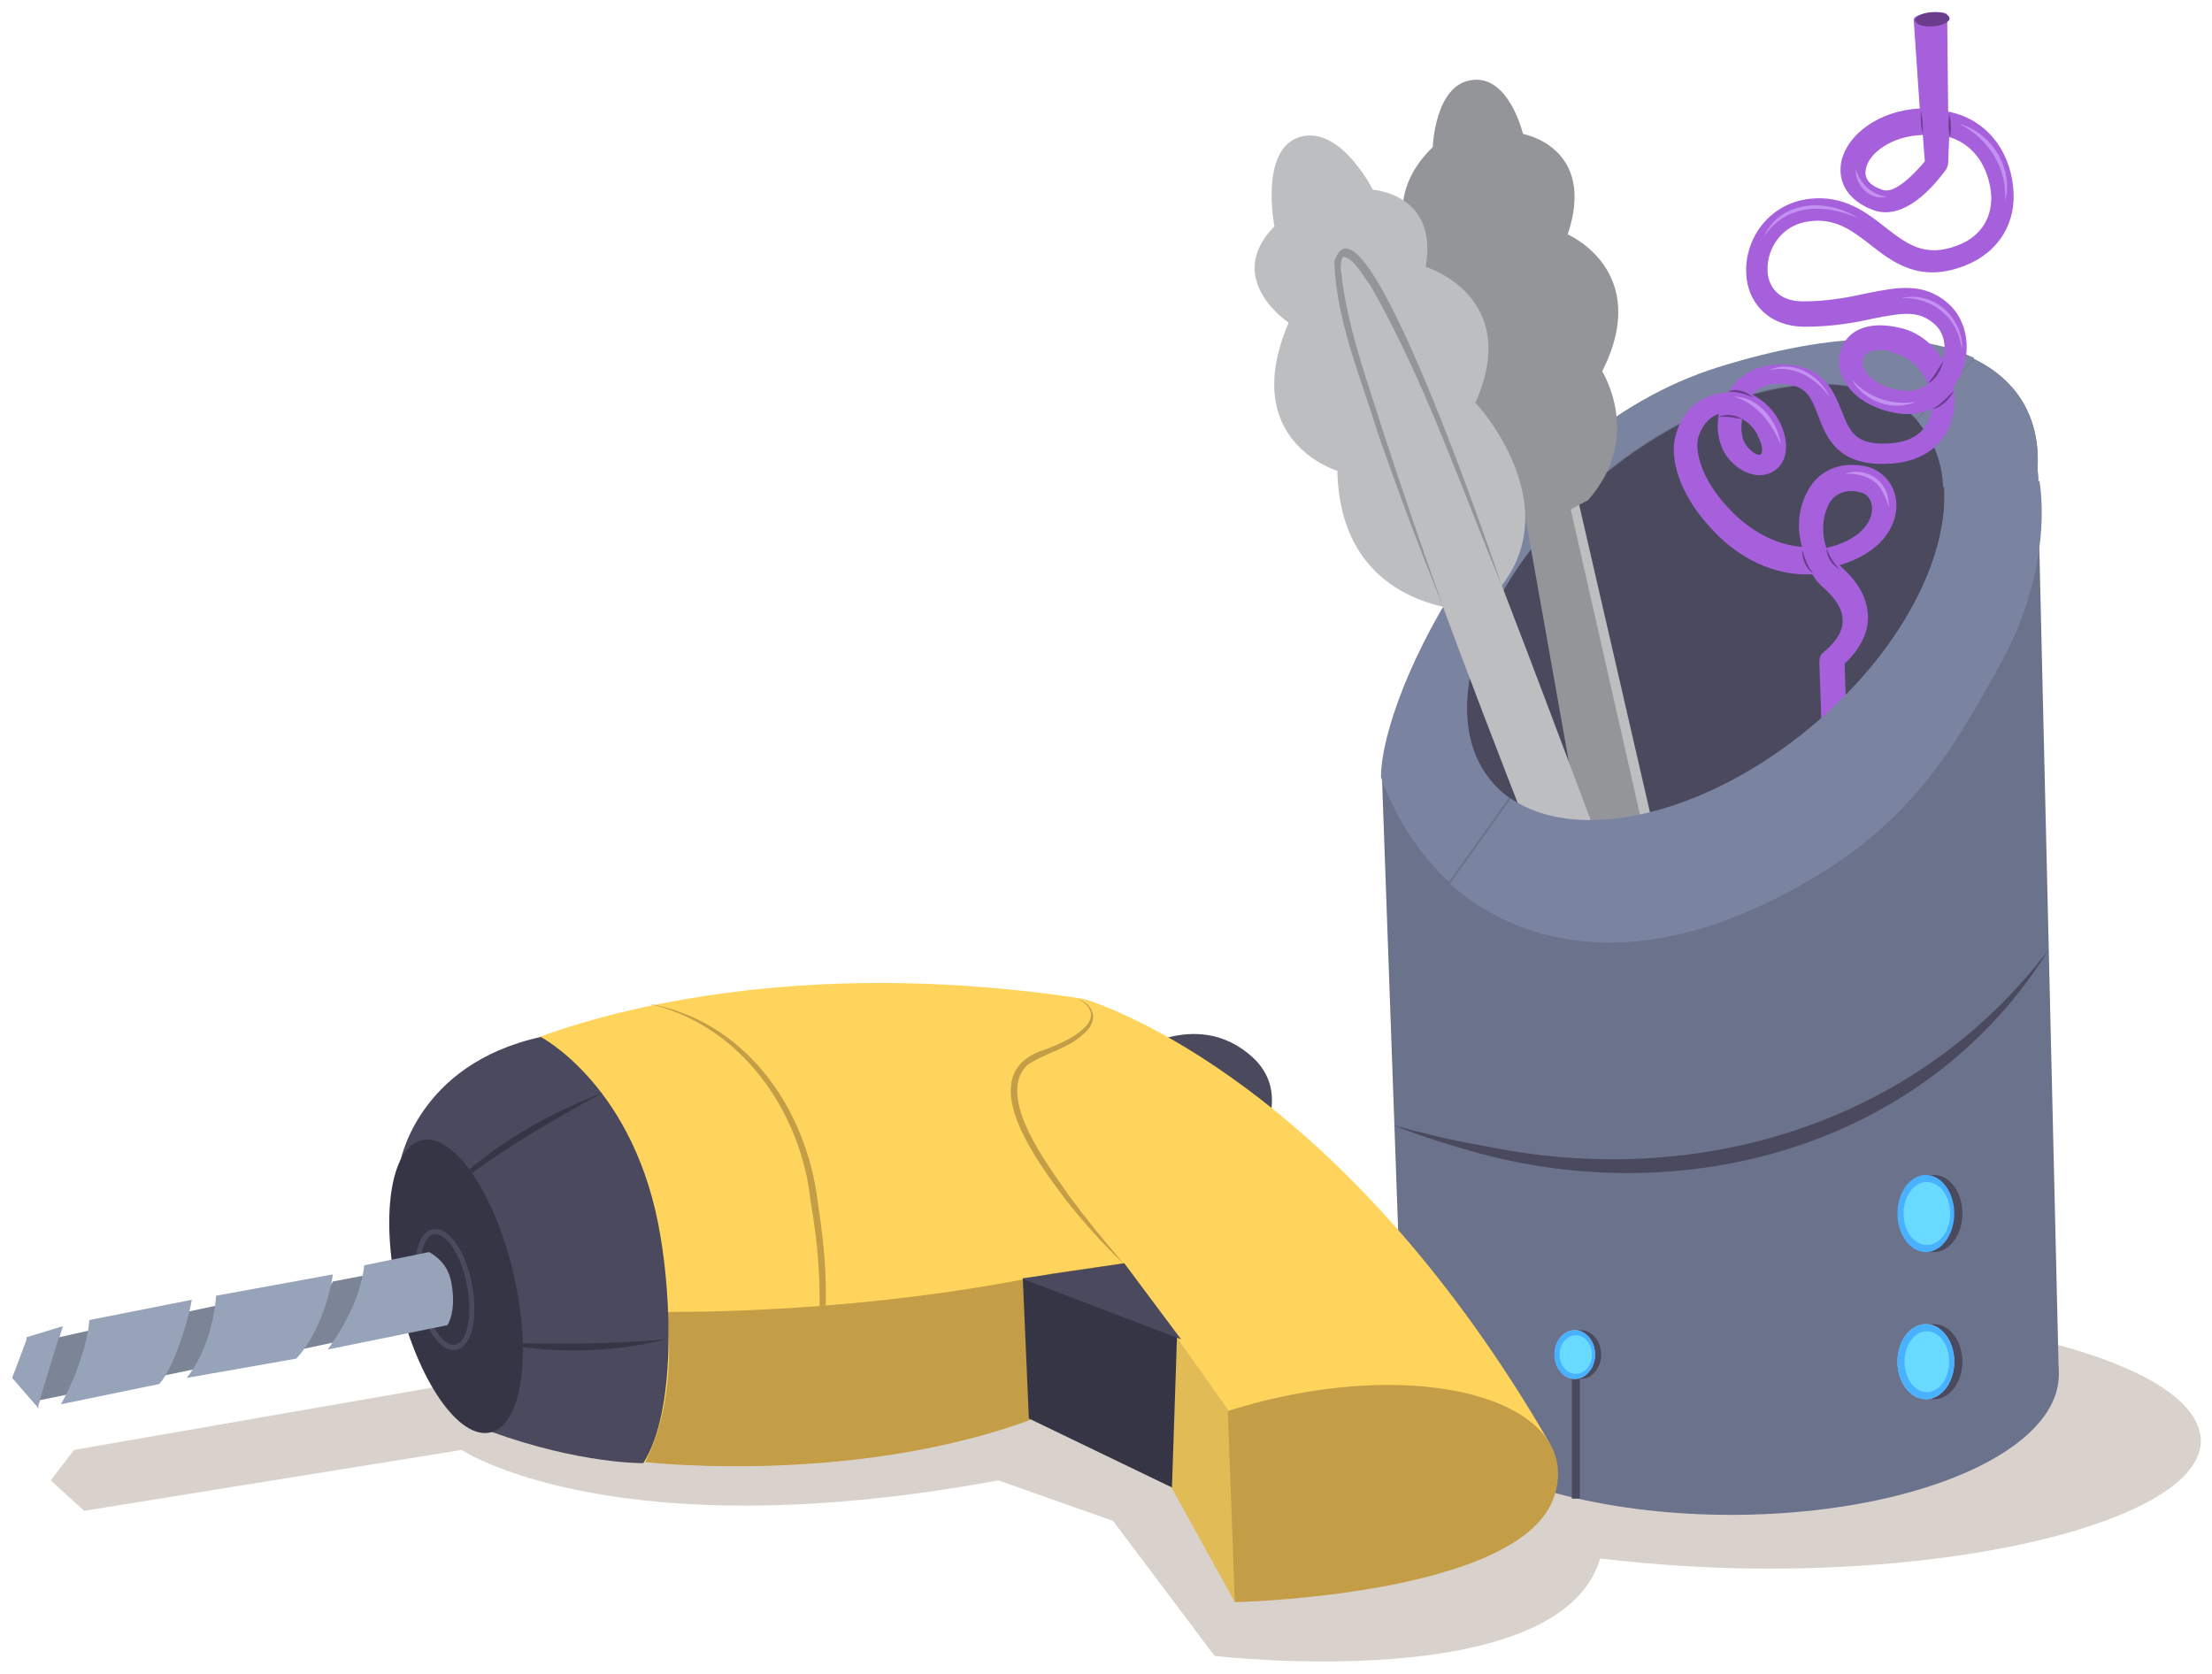 <svg version="1.1" xmlns="http://www.w3.org/2000/svg" xmlns:xlink="http://www.w3.org/1999/xlink" x="0px" y="0px" viewBox="0 0 218 165" enable-background="new 0 0 218 165" xml:space="preserve" width="218" height="165" preserveAspectRatio="none"><g id="BG" /><g id="Coral" /><g id="Sand_BG" /><g id="Right_BG_Fish" /><g id="Left_BG_Fish" /><g id="Left_Orange_and_Purple_Fish" /><g id="Starfish" /><g id="White_Frame_Drop_Shadow" /><g id="White_Frame_BG" /><g id="Submit_Button_1_" /><g id="Left_Tool_Bar_Tab" /><g id="Right_Info_Tab" /><g id="Top_Tab" /><g id="Left_Tools" /><g id="Orange_Crab" /><g id="Anchor" /><g id="Treasure_Chest" /><g id="Keyboard" /><g id="Header" /><g id="Header_Buttons" /><g id="Progress_Indicator_1_" /><g id="Title" /><g id="Problem_Screen" /><g id="Teacher_Rating_Design" /><g id="Layer_26"><g><path opacity="0.23" fill="#59361F" d="M174.2,129.3c-10.9,0-20.8,1.2-28.4,3.2c-6.4-5.4-12.9-9.2-12.9-9.2l-58.5-4l-33.1,8.2
			l2.2,9.1l-36.2,6.3l-2.3,3l3.3,3l37.2-6c0,0,15,10,52.9,3l11.3,4l10,13.3c0,0,34,4,38-9.6c5.1,0.6,10.7,1,16.6,1
			c23.5,0,42.6-5.7,42.6-12.6C216.8,134.9,197.8,129.3,174.2,129.3z" /><g><ellipse fill="#6B738C" cx="170.6" cy="135.5" rx="32.3" ry="13.8" /><path fill="#6B738C" d="M200.8,46.3l2.1,89.2h-64.6l-2.1-58.8c0-8.3,12.1-33.9,33.2-40.4S201.5,35.6,200.8,46.3z" /><path fill="#7A84A1" d="M147,76.9c-5.7-6.8-0.8-20.3,10.8-30c11.4-9.5,25.2-11.9,31.1-5.6l5.7-6c-5.3-2.6-13.8-2.7-25.3,0.9
				c-21.1,6.6-33.2,32.1-33.2,40.4c0,0,1.8,5.8,6.7,10.3l6-8.4C148.2,78.2,147.6,77.6,147,76.9z" /><ellipse transform="matrix(0.769 -0.639 0.639 0.769 0.945 121.202)" fill="#4A495E" cx="168.1" cy="59.3" rx="27.5" ry="16.1" /><g><path fill="#4A495E" d="M201.9,93.6c-11.8,19-35,25.7-56,20.1c-2.9-0.8-5.8-1.7-8.6-2.8c2.6,0.7,6.2,1.6,8.8,2
					C166.9,117.3,188.7,111,201.9,93.6L201.9,93.6z" /></g><ellipse fill="#4A495E" cx="190.6" cy="119.6" rx="2.8" ry="3.8" /><ellipse fill="#4AB1FF" cx="189.8" cy="119.6" rx="2.8" ry="3.8" /><ellipse fill="#69DAFF" cx="189.9" cy="119.6" rx="2.3" ry="3.1" /><ellipse opacity="0.48" fill="none" cx="189.8" cy="119.6" rx="2.8" ry="3.8" /><g><ellipse fill="#4A495E" cx="190.6" cy="134.2" rx="2.8" ry="3.7" /><ellipse fill="#94D1FF" cx="189.8" cy="134.2" rx="2.8" ry="3.7" /><ellipse fill="#4AB1FF" cx="189.8" cy="134.2" rx="2.8" ry="3.7" /><ellipse fill="#69DAFF" cx="189.9" cy="134.2" rx="2.2" ry="3" /></g><line fill="none" stroke="#4A495E" stroke-width="0.78" stroke-miterlimit="10" x1="155.3" y1="133.1" x2="155.3" y2="147.7" /><g><ellipse fill="#4A495E" cx="155.8" cy="133.5" rx="2" ry="2.4" /><ellipse fill="#94D1FF" cx="155.2" cy="133.5" rx="2" ry="2.4" /><ellipse fill="#4AB1FF" cx="155.2" cy="133.5" rx="2" ry="2.4" /><ellipse fill="#69DAFF" cx="155.3" cy="133.5" rx="1.6" ry="1.9" /></g><g><polygon fill="#BCBEC0" points="155.3,48.3 164.3,87.4 162.6,87 154.3,49.7 				" /><path fill="#939598" d="M141.2,14.5c0,0,0.2-6.1,3.8-6.6c3.7-0.6,5.1,5.3,5.1,5.3s7.3,1.3,4.4,9.9c0,0,8.4,3.6,3.4,13.5
					c0,0,4.1,6.5-1.4,12.7l-1.7,0.9l8.8,38.8l-6.3,1.2l-7-39.4c0,0-9.8-1-8.9-11.5c0,0-5.7-4.1-1.7-13.5
					C139.7,25.9,135.5,20,141.2,14.5z" /><path fill="#BCBEC0" d="M160.3,89.5c-0.6,0.8-22.4-62.7-27.8-64.6c-5.7-1.9,22.2,67.2,22.2,67.2L160.3,89.5z" /><path fill="#BCBEC0" d="M145.5,60.2c0,0-13.4,0.3-13.7-13.8c0,0-9.8-2.9-4.8-14.6c0,0-6.5-4.3-1.4-9.5c0,0-1.5-7.6,2.5-8.8
					c4-1.2,7.2,5.2,7.2,5.2s6.5,0.4,5.2,7.6c0,0,9.6,2.9,4.9,13.4C145.4,39.6,156.4,51.5,145.5,60.2z" /><g><path fill="#939598" d="M148,57.7c-4.1-9.9-7.6-20.2-12.9-29.5c-0.7-0.9-1.6-2.7-2.7-2.9c-0.3,0.2-0.3,1.3-0.2,1.7
						c0.6,5.3,2.5,10.4,4.1,15.5c1.9,5.8,3.9,11.7,6,17.5c-2.3-5.7-4.5-11.5-6.5-17.3c-1.7-5.5-4.1-11.1-4.3-16.9
						C134.2,17,147.2,55.3,148,57.7L148,57.7z" /></g></g><path fill="#7A84A1" d="M200.8,46.3c0.3-4.9-1.8-8.7-6.2-10.9l-5.7,6c0.1,0.1,0.2,0.2,0.3,0.4c1.4,1.7,2.2,3.8,2.3,6.2l9.4-0.6
				C200.9,46.7,200.8,46.3,200.8,46.3z" /><g><path fill="#A660DB" d="M179.9,82.3l-0.6-17c0-0.4,0.1-0.8,0.4-1c0.7-0.6,1.9-1.7,1.9-3.1c0-1.1-0.6-2.1-1.8-3.2
					c-0.5-0.4-0.9-0.9-1.2-1.4c-3.6,0.2-7.4-1.5-10.3-4.9c-2.7-3-3.9-6.6-3.1-9c0.7-2.4,2.5-3.8,4.8-4c0.1,0,0.2,0,0.3,0
					c0,0,0,0,0,0c1.3-2.2,3.7-3.1,6.5-2.7c3.2,0.5,4,2.8,4.7,4.5c0.8,2,1.3,3.4,4.7,3.2c3.3-0.2,4-2.2,4.2-3.4
					c-1.1,0.5-2.5,0.7-4.1,0.3c-2.5-0.6-4.3-2-4.9-3.9c-0.4-1.2-0.1-2.5,0.7-3.4c0.6-0.7,2.1-1.7,5.1-1c1.9,0.4,3.4,1.7,4.3,3.2
					c0.3-1.2,0.2-2.7-0.9-3.6c-1.5-1.3-3-1.1-6-0.5c-1.8,0.4-4,0.8-6.7,0.8c-3.8,0-5.7-2.6-5.8-5.2c-0.2-3.3,2.1-6.9,6.2-7.4
					c3.4-0.4,5.6,1.3,7.5,2.8c2.2,1.7,3.9,3,7.1,1.8c2.4-0.9,3.6-2.9,3.3-5.4c-0.3-2.2-1.5-4.5-4.1-5.3l-0.1,2.5
					c0,0.3-0.1,0.5-0.2,0.7c-0.4,0.5-3.7,5.3-7.2,4c-2.9-1.1-3.5-3.2-3.1-4.9c0.6-2.5,3.6-4.9,7.7-5.1l-0.6-8.8c0-0.6,3.3-1,3.3-0.4
					l0.1,9.5c3.6,0.7,6,3.6,6.4,7.4c0.4,3.5-1.4,6.5-4.8,7.8c-4.4,1.7-7-0.3-9.3-2.1c-1.8-1.4-3.4-2.6-5.9-2.3
					c-2.8,0.3-4.3,2.7-4.2,4.9c0,0.7,0.4,3,3.5,3c0,0,0,0,0,0c2.5,0,4.5-0.4,6.3-0.8c3-0.6,5.6-1.1,8,1c1.9,1.7,2.4,4.7,1.1,7.3
					c-0.2,0.3-0.4,0.7-0.6,1c0.1,0.6,0.2,1.3,0.1,1.9c-0.2,2.5-2,5.4-6.4,5.6c-5.1,0.3-6.2-2.6-7-4.7c-0.7-1.8-1.1-2.8-2.9-3.1
					c-1.8-0.3-3,0.3-3.6,1c1.2,0.6,2.2,1.6,2.8,2.9c1.1,2.5,0.3,4.1-0.8,4.7c-1.4,0.8-3.3,0.1-4.5-1.5c-0.8-1.1-1.1-2.7-0.8-4.2
					c-0.7,0.2-1.5,0.8-2,2.2c-0.5,1.7,0.6,4.5,2.7,6.8c2.2,2.5,4.9,3.9,7.5,4.1c-0.5-1.7-0.4-3.6,0.4-5.2c1-2.2,3.1-3.2,5.6-2.8
					c1.9,0.3,3.3,1.9,3.3,3.9c0,2.1-1.5,4.7-5.6,5.9c0.1,0.1,0.1,0.1,0.2,0.2c1.8,1.6,2.6,3.3,2.6,5c0,1.6-0.9,3.2-2.3,4.5l0.5,16.4
					C182.3,82.8,179.9,82.9,179.9,82.3z M182.5,48.4c-1.4,0-2.1,0.8-2.4,1.6c-0.5,1.1-0.6,2.6-0.1,4c3.1-0.7,4.5-2.4,4.5-3.9
					c0-0.7-0.4-1.5-1.3-1.6C182.9,48.4,182.7,48.4,182.5,48.4z M171.7,41.3c-0.2,1,0,2.1,0.4,2.6c0.6,0.8,1.2,1,1.4,0.9
					c0.2-0.1,0.3-0.7-0.2-1.7C173,42.3,172.4,41.7,171.7,41.3z M185.3,34.5c-0.7,0-1.2,0.2-1.5,0.5c-0.3,0.3-0.2,0.8-0.2,1.1
					c0.3,0.8,1.2,1.8,3.2,2.3c1.5,0.3,2.5,0,3.2-0.5c-0.6-1.5-1.8-2.8-3.4-3.1C186.1,34.5,185.7,34.5,185.3,34.5z M189.5,13.3
					c-3.1,0.1-5.3,1.8-5.6,3.3c-0.3,1.2,0.7,1.8,1.6,2.1c1.2,0.5,3.2-1.6,4.2-2.8L189.5,13.3z" /><ellipse transform="matrix(0.998 -6.623168e-02 6.623168e-02 0.998 0.291 12.613)" fill="#6A3D8C" cx="190.4" cy="1.9" rx="1.7" ry="0.7" /><g><path fill="#6A3D8C" d="M189.3,10.9c0.2,0.8,0.2,1.5,0.2,2.3C189.3,12.5,189.3,11.7,189.3,10.9
						C189.3,10.9,189.3,11.7,189.3,10.9z" /></g><g><path fill="#6A3D8C" d="M192.1,11.2c0.2,0.8,0.2,1.6,0.1,2.4C192,12.8,192,12,192.1,11.2C192.1,11.2,192,12,192.1,11.2z" /></g><g><path fill="#6A3D8C" d="M191.5,35.6c-0.2,0.9-0.7,1.8-1.5,2.2C190.6,37.1,191,36.4,191.5,35.6L191.5,35.6z" /></g><g><path fill="#6A3D8C" d="M192.6,38.5c-0.5,0.8-1.2,1.7-2.2,1.8C191.3,39.9,191.9,39.1,192.6,38.5L192.6,38.5z" /></g><g><path fill="#6A3D8C" d="M169.4,41.1c0.7-0.4,1.7-0.2,2.3,0.2C170.9,41.2,170.2,41,169.4,41.1L169.4,41.1z" /></g><g><path fill="#6A3D8C" d="M170.3,38.6c0.8-0.4,1.9,0,2.5,0.6C172,38.8,171.2,38.6,170.3,38.6L170.3,38.6z" /></g><g><path fill="#6A3D8C" d="M177.6,54.2c0.3,0.8,0.5,1.6,1.1,2.3C177.9,56,177.6,55,177.6,54.2L177.6,54.2z" /></g><g><path fill="#C491F2" d="M193.1,12.2c3.2,0.9,5.4,4.4,4.5,7.7C197.9,16.6,195.9,13.6,193.1,12.2L193.1,12.2z" /></g><g><path fill="#C491F2" d="M187.3,29.4c3.2-0.8,6.1,1.8,6.1,5c0,0-0.3-1.1-0.3-1.1C192.4,30.8,189.9,29.2,187.3,29.4L187.3,29.4z" /></g><g><path fill="#C491F2" d="M182.5,37.4c1.6,1.8,4,2.6,6.3,2.2C186.6,40.6,183.7,39.6,182.5,37.4L182.5,37.4z" /></g><g><path fill="#C491F2" d="M170.9,39.1c2.4,0,4.3,2.4,4.6,4.7C174.6,41.7,173.1,39.7,170.9,39.1L170.9,39.1z" /></g><g><path fill="#6A3D8C" d="M180,54c0.3,0.8,0.7,1.5,1.3,2.1C180.5,55.7,180,54.8,180,54C180,54,180,54.8,180,54z" /></g><g><path fill="#C491F2" d="M182.9,16.7c0.5,1.5,1.5,2.4,3,2.7C184.4,19.8,182.8,18.3,182.9,16.7L182.9,16.7z" /></g><g><path fill="#C491F2" d="M183.1,21.5c-3.3-1.5-7.2-1.4-9.3,1.9C175.4,19.7,180.1,19.5,183.1,21.5L183.1,21.5z" /></g><g><path fill="#C491F2" d="M174.3,36.5c2.3-1.1,5,0.4,6,2.6C178.9,37.2,176.7,35.9,174.3,36.5L174.3,36.5z" /></g><g><path fill="#C491F2" d="M181.8,46.7c1.9-0.7,4.1,0.5,4.3,2.6c0.2,1.6-0.1-0.1-0.5-0.7C185,47.2,183.4,46.6,181.8,46.7
						L181.8,46.7z" /></g></g><path fill="#7A84A1" d="M191.6,47.9c0.5,7.1-4.4,16.5-13.2,23.8c-10.5,8.7-22.9,11.5-29.5,7l-6,8.4c6.1,5.5,18.7,10.3,37.3-1.5
				c9.5-6.1,13.4-13.9,16.7-19.7c4.9-8.7,4.5-15.9,4.1-18.5L191.6,47.9z" /></g><g><path fill="#4A495E" d="M112.5,103.3c0,0,5.7-3.5,10.6,0.6c4.7,3.8,0.6,9.5,0.6,9.5L112.5,103.3z" /><path fill="#FFD45C" d="M60.7,143.8c25.2,3.1,49.4-7,49.4-7c10-12.4,8.8-28.9-3.6-38.4c-34.3-5.2-55.3,4.6-55.3,4.6L60.7,143.8z" /><path fill="#FFD45C" d="M107.3,98.6c4.4,1.5,26.1,10.3,45.4,43.6c0.2,0.4-1.6,1.6-1.6,1.6l-28.2,3.2l-9.7-14.7
				c0,0,4-25.2-6.4-33.6C106.7,98.5,106,98.2,107.3,98.6z" /><path fill="#C49D47" d="M119.1,139.7l2.6,18.2c0,0,28.4-0.6,31.5-10.5C156.3,137.6,138.4,132.9,119.1,139.7z" /><polyline fill="#E0BB56" points="121.7,157.9 110.3,137.3 110.8,124.5 121,138.9 			" /><path fill="#C49D47" d="M110.8,124.5l-7.1,1c0,0-16.1,3.8-38,3.8c0,0,1.3,8-2.1,14.8c0,0,24.3,2.8,43-6.3L110.8,124.5z" /><polygon fill="#363545" points="100.8,126 101.4,139.8 115.5,146.6 116,131.6 			" /><polygon fill="#4A495E" points="100.7,126 110.8,124.5 116.4,132 			" /><g><path fill="#C49D47" d="M63.8,98.9c9.6,1.6,15.7,10.3,16.8,19.6c0.7,4.5,1.1,9.1,0.5,13.7c-0.6,4.4-2,9.4-5.9,12
					c3.7-2.8,4.8-7.7,5.4-12.1c0.4-4.5,0.1-9.1-0.7-13.6C79,109.6,73,100.9,63.8,98.9L63.8,98.9z" /></g><g><path fill="#C49D47" d="M106.2,98.4c1.7,0.7,2.1,2.2,0.6,3.5c-1.6,1.5-3.9,1.9-5.6,3.1c-3.1,3.2,2.2,10,4.2,12.9
					c1.7,2.3,3.5,4.5,5.4,6.7c-2.1-2-4-4.1-5.8-6.4c-2.7-3.6-9.3-12.3-2.2-14.7C104.9,102.8,109.9,100.5,106.2,98.4L106.2,98.4z" /></g><polyline fill="#97A3B8" points="6.2,130.7 2.6,131.8 3.7,138.8 3.7,138.8 			" /><g><path fill="#4A495E" d="M39.4,114.7c0,0,1.6-9.8,13.9-12.5c0,0,9.4,4.9,11.8,19.7c1,5.8,1.6,17.1-1.7,22.3c0,0-6.2,0.1-15-3.1
					L39.4,114.7z" /><ellipse transform="matrix(0.973 -0.229 0.229 0.973 -27.877 13.702)" fill="#363545" cx="45" cy="126.8" rx="5.8" ry="14.8" /><ellipse transform="matrix(0.982 -0.189 0.189 0.982 -23.218 10.556)" fill="#363545" stroke="#4A495E" stroke-width="0.505" stroke-miterlimit="10" cx="43.8" cy="127.1" rx="2.5" ry="5.8" /><polygon fill="#7C8596" points="5.8,131.8 3.9,138 8.8,137 10.7,130.7 				" /><polygon fill="#7C8596" points="24,128.1 18.4,129.3 16,135.6 21.3,134.5 				" /><polygon fill="#7C8596" points="38,125.3 32.8,126.3 28.7,133.2 35.7,131.7 				" /><path fill="#97A3B8" d="M42.3,123.4l-6.4,1.3c-0.3,2.7-1.6,5.5-3.6,8.3l11.8-2.4c0,0,0.9-1.3,0.4-4.1
					C44.3,125.3,43.7,124.2,42.3,123.4z" /><g><path fill="#363545" d="M59.4,107.7c-5.7,3.1-11.3,6.4-16.2,10.5C47.6,113.4,53.4,110,59.4,107.7L59.4,107.7z" /></g><g><path fill="#363545" d="M65.6,132c-5.5,1.4-11.4,1.4-17,0.3C54.3,132.5,59.9,132.5,65.6,132L65.6,132z" /></g><polyline fill="#97A3B8" points="1.2,135.8 3.8,138.8 2.7,131.8 				" /><path fill="#97A3B8" d="M21.3,127.7c-0.2,2.5-1,5.7-2.9,8.1l10.8-1.9c1.8-1.9,3.2-5.4,3.6-8.3L21.3,127.7z" /><path fill="#97A3B8" d="M18.9,128.1l-10.1,2c-0.1,2.1-1.4,5.9-2.8,8.3l9.7-2C17.2,134.7,18.6,130,18.9,128.1z" /></g></g></g></g></svg>